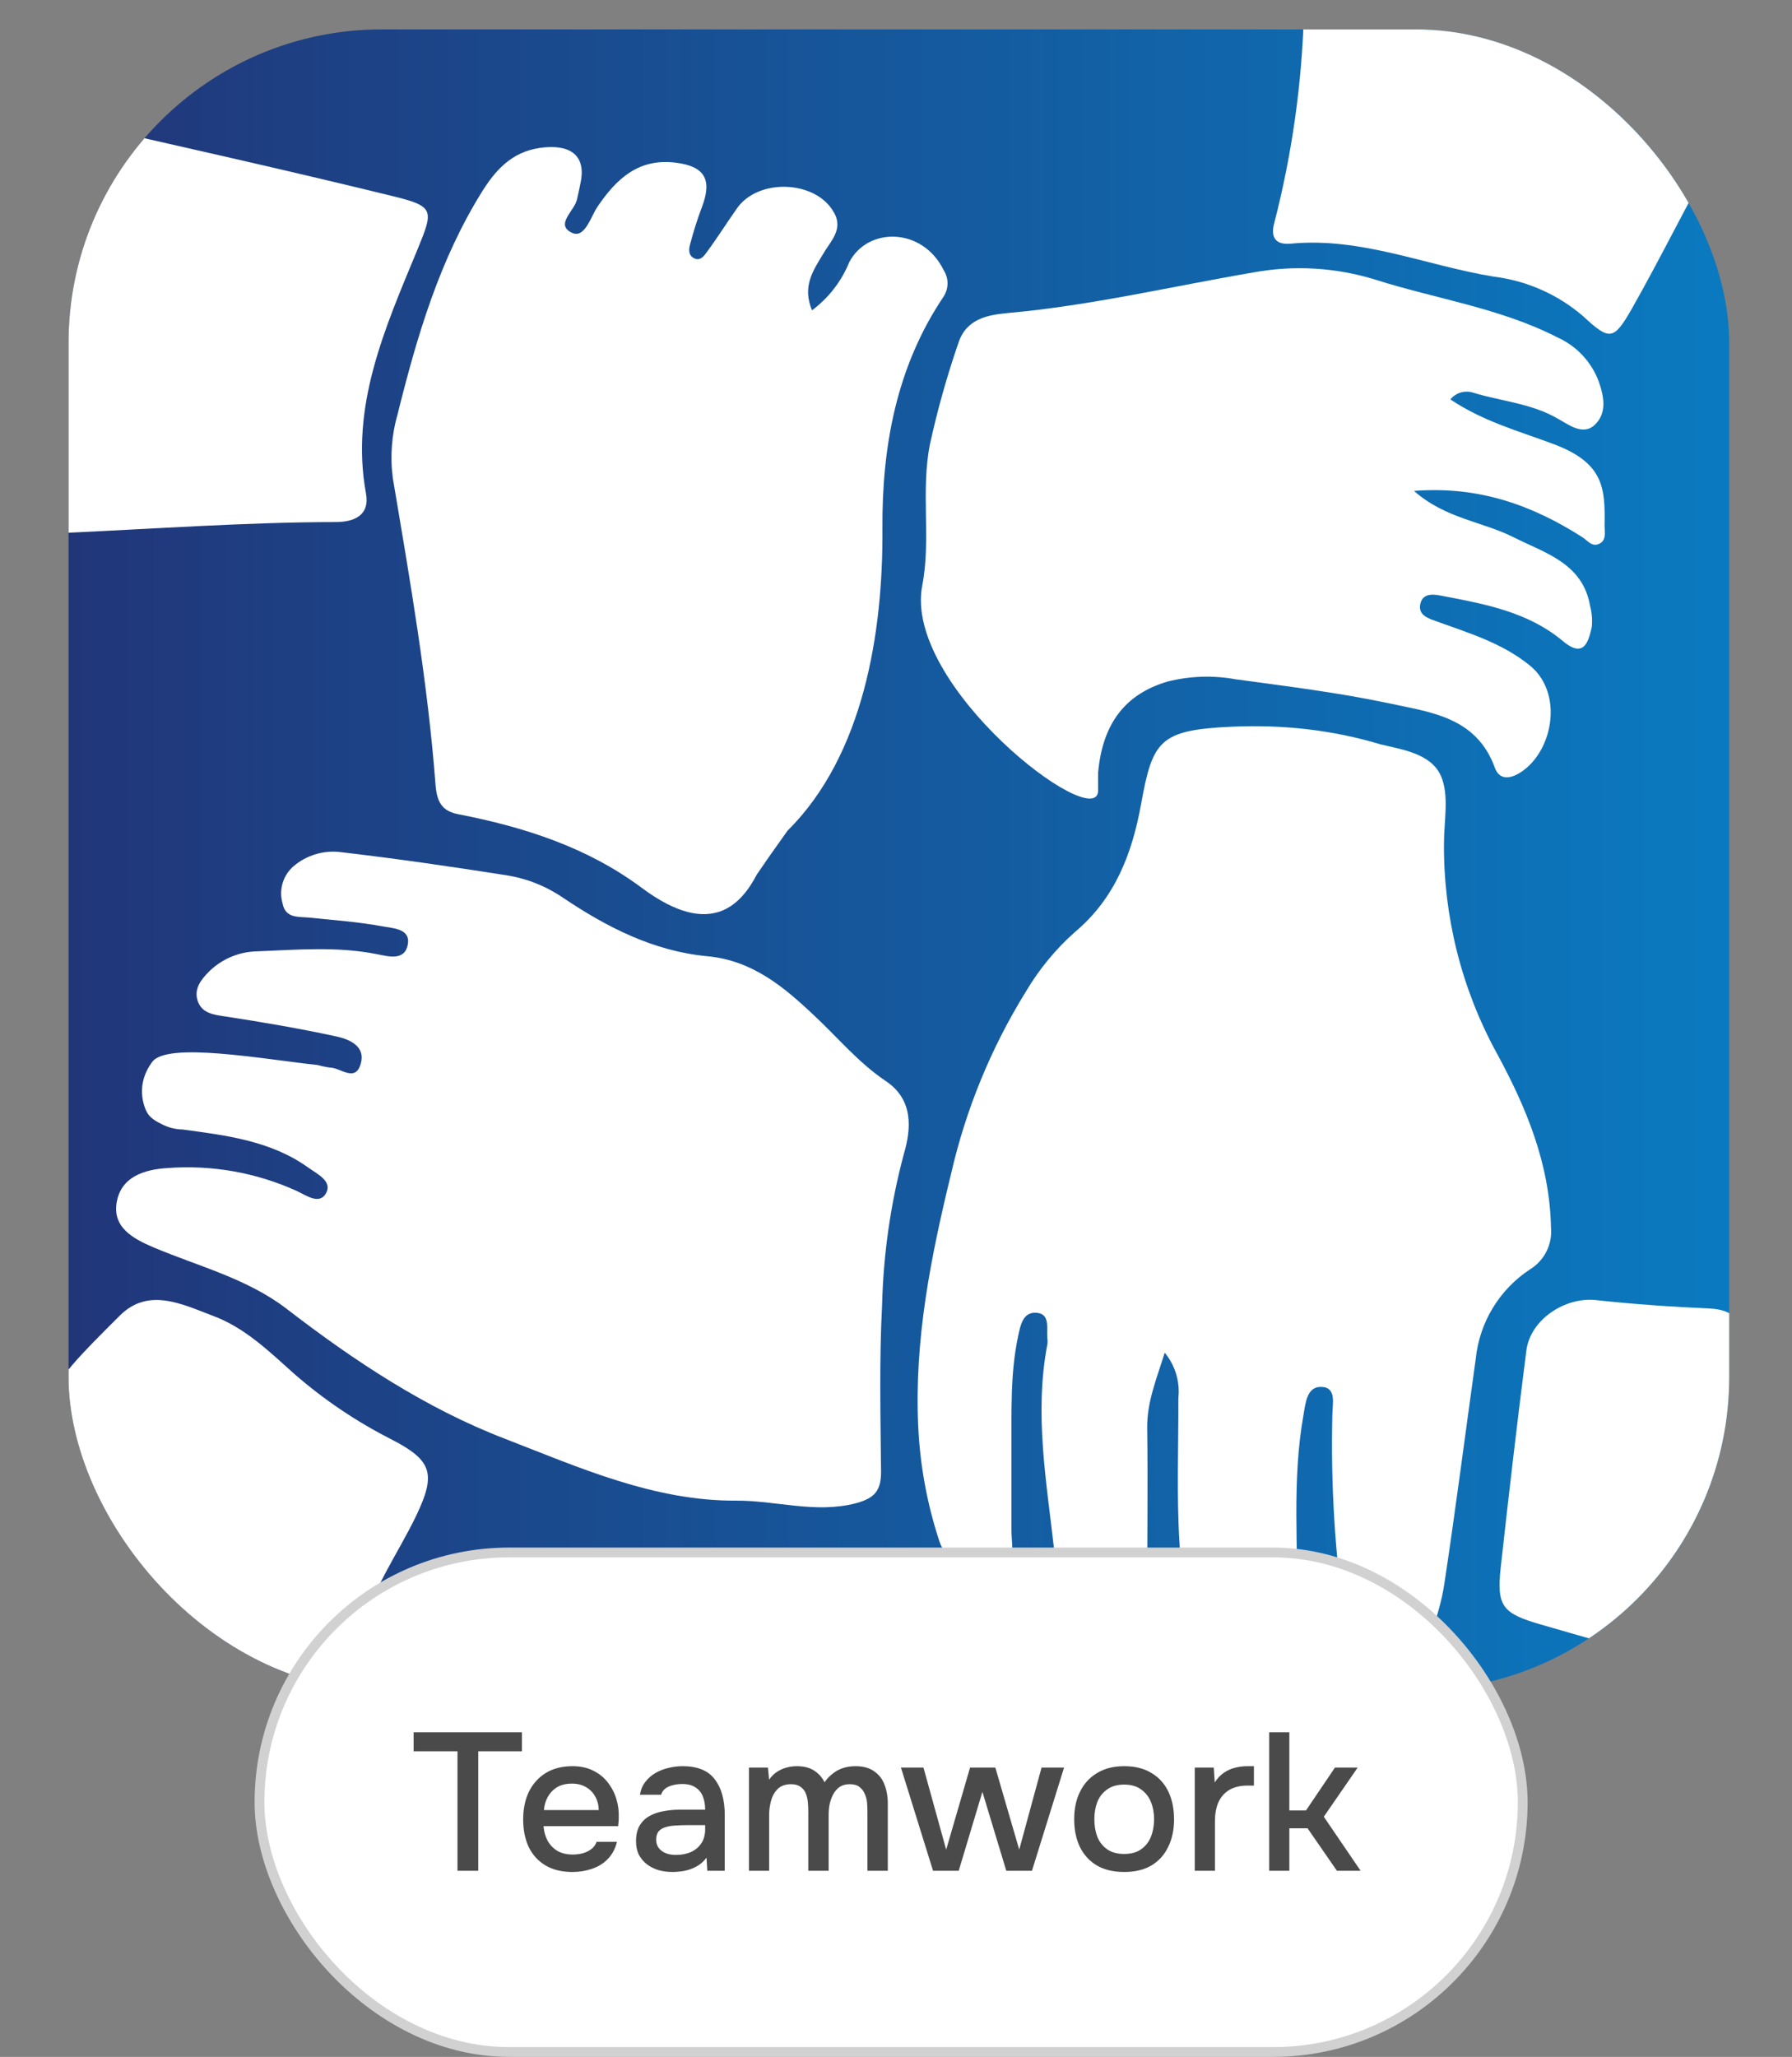 <svg width="183" height="210" viewBox="0 0 183 210" fill="none" xmlns="http://www.w3.org/2000/svg">
<rect x="0" y="0" width="183" height="210" fill="#808080" stroke="none"/>
<g clip-path="url(#clip0_3742_45776)">
<rect x="7" y="3" width="169.588" height="169.588" rx="32" fill="url(#paint0_linear_3742_45776)"/>
<g clip-path="url(#clip1_3742_45776)">
<path d="M15.54 108.418C17.081 106.336 26.832 108.129 32.467 108.739C32.871 108.855 33.282 108.941 33.699 108.996C34.77 108.996 36.323 110.582 36.859 108.536C37.32 106.8 35.659 106.104 34.384 105.825C30.624 105.011 26.821 104.358 23.018 103.779C21.786 103.597 20.618 103.447 20.19 102.194C19.761 100.94 20.575 99.955 21.411 99.13C22.721 97.872 24.459 97.157 26.275 97.126C30.356 96.966 34.459 96.602 38.541 97.426C39.709 97.662 41.391 98.123 41.658 96.355C41.894 94.812 40.105 94.769 39.12 94.587C36.645 94.127 34.127 93.945 31.62 93.688C30.485 93.57 29.157 93.795 28.857 92.241C28.662 91.577 28.659 90.872 28.849 90.206C29.038 89.541 29.412 88.943 29.928 88.481C30.604 87.893 31.399 87.458 32.259 87.205C33.118 86.952 34.022 86.886 34.909 87.013C40.523 87.667 46.115 88.481 51.697 89.359C53.776 89.68 55.756 90.463 57.492 91.652C61.97 94.662 66.748 97.116 72.244 97.63C76.776 98.048 79.99 100.705 83.032 103.576C85.496 105.857 87.638 108.482 90.467 110.378C93.295 112.275 93.059 115.242 92.309 117.792C90.957 122.827 90.21 128.006 90.081 133.218C89.781 138.886 89.92 144.585 89.974 150.263C89.974 152.17 89.342 152.952 87.403 153.477C83.257 154.548 79.25 153.187 75.179 153.209C66.791 153.262 59.11 149.813 51.611 146.91C43.533 143.814 36.195 138.961 29.285 133.636C25.214 130.508 20.243 129.287 15.615 127.326C13.569 126.448 11.544 125.323 11.898 122.87C12.294 120.138 14.748 119.388 17.158 119.249C21.67 118.917 26.194 119.724 30.313 121.595C31.278 122.045 32.692 123.095 33.345 121.723C33.902 120.566 32.349 119.827 31.449 119.184C27.635 116.463 23.093 115.917 18.647 115.317C17.93 115.304 17.226 115.13 16.586 114.807C15.946 114.484 15.283 114.153 14.951 113.453C14.5 112.5 14 110.5 15.54 108.418Z" fill="white"/>
<path d="M176.782 -0.533C177.713 2.069 178.066 4.844 177.816 7.597C177.567 10.35 176.72 13.015 175.335 15.408C172.346 20.7 169.668 26.174 166.669 31.477C164.772 34.798 164.376 34.788 161.655 32.27C159.079 30.058 155.908 28.657 152.538 28.242C145.628 27.117 139.008 24.182 131.798 24.878C130.212 25.028 129.73 24.171 130.137 22.735C131.942 15.729 132.955 8.542 133.158 1.309C133.255 -0.426 134.305 -1.787 135.108 -3.244L136.179 -3.361C137.026 -2.451 138.151 -2.837 139.147 -2.837C145.575 -2.837 151.938 -2.762 158.323 -2.837C161.344 -2.837 164.387 -2.376 167.376 -3.201L172.818 -3.008C173.049 -2.511 173.451 -2.114 173.95 -1.888C174.449 -1.662 175.013 -1.622 175.539 -1.776L176.782 -0.533Z" fill="white"/>
<path d="M118.942 138.104C118.096 140.825 117.11 143.16 117.153 145.838C117.228 151.42 117.153 157.001 117.153 162.583C117.153 165.486 116.211 166.15 113.457 165.315C111.871 164.888 110.458 163.976 109.417 162.706C108.376 161.436 107.758 159.872 107.651 158.233C106.869 151.259 105.605 144.306 106.955 137.257C106.986 137.048 106.986 136.835 106.955 136.625C106.858 135.629 107.276 134.161 105.883 134.033C104.491 133.904 104.223 135.211 103.966 136.443C103.151 140.289 103.312 144.167 103.291 148.056C103.291 150.788 103.291 153.53 103.291 156.262C103.291 157.944 103.987 160.258 101.384 160.547C100.231 160.77 99.036 160.562 98.027 159.961C97.017 159.361 96.264 158.41 95.909 157.291C94.666 153.499 93.945 149.556 93.767 145.571C93.371 136.786 95.031 128.43 97.12 119.859C98.625 113.27 101.209 106.975 104.769 101.229C106.112 98.958 107.8 96.909 109.772 95.155C113.854 91.738 115.611 87.153 116.521 82.128C117.71 75.583 118.385 74.522 125.874 74.19C131.002 73.972 136 74.5 141 76C143 76.5 146.143 76.879 147.16 79.246C148.007 81.218 147.46 83.799 147.46 86.113C147.404 93.57 149.248 100.917 152.817 107.464C155.848 113.024 158.259 118.799 158.387 125.312C158.466 126.155 158.307 127.004 157.929 127.761C157.55 128.519 156.967 129.155 156.245 129.597C154.702 130.61 153.405 131.954 152.447 133.531C151.489 135.108 150.894 136.879 150.706 138.714C149.635 146.385 148.649 154.077 147.492 161.736C147.213 163.501 146.728 165.227 146.046 166.879C145.178 169.021 143.796 170.885 141.097 170.339C138.601 169.835 137.69 167.875 137.326 165.507C136.314 158.531 135.891 151.482 136.062 144.435C136.062 143.364 136.522 141.682 134.99 141.596C133.458 141.51 133.33 143.224 133.116 144.435C131.905 151.216 132.591 158.073 132.473 164.897C132.473 167.039 132.044 168.903 129.966 169.46C127.888 170.018 125.681 170.36 123.774 168.453C120.731 165.379 120.699 161.383 120.453 157.58C120.142 152.652 120.356 147.681 120.335 142.732C120.424 141.906 120.346 141.072 120.107 140.277C119.868 139.482 119.472 138.743 118.942 138.104Z" fill="white"/>
<path d="M65.549 90.656C59.956 86.488 53.539 84.442 46.78 83.124C45.033 82.792 44.637 81.732 44.487 80.253C43.694 69.69 41.873 59.256 40.116 48.822C39.824 46.626 39.992 44.393 40.609 42.265C42.591 34.305 44.894 26.463 49.308 19.436C50.829 17.036 52.618 15.268 55.736 15.033C58.51 14.829 59.882 16.104 59.26 18.804C59.142 19.318 59.046 19.875 58.928 20.346C58.671 21.535 56.646 22.928 58.403 23.764C59.71 24.396 60.31 22.157 61.017 21.107C62.956 18.236 65.227 16.136 69.009 16.608C71.966 16.983 72.748 18.322 71.687 21.128C71.206 22.401 70.795 23.7 70.455 25.017C70.337 25.467 70.284 26.089 70.905 26.378C71.526 26.667 71.912 26.121 72.191 25.724C73.262 24.278 74.205 22.767 75.233 21.311C77.376 18.172 83.268 18.375 85.132 21.643C86.203 23.421 84.757 24.674 84.061 25.928C82.989 27.674 81.918 29.281 82.925 31.681C84.618 30.42 85.933 28.719 86.728 26.764C88.624 23.142 94.227 23.196 96.37 27.588C96.627 27.988 96.763 28.453 96.763 28.927C96.763 29.402 96.627 29.867 96.37 30.267C91.528 37.444 90.06 45.64 90.114 53.974C90.189 64.51 88.222 77.079 80.418 84.817L78.586 87.399L77.301 89.263C75.794 92.116 72.758 96.028 65.549 90.656Z" fill="white"/>
<path d="M94.184 59.76C95.095 55.056 94.002 50.118 94.977 45.308C95.74 41.826 96.706 38.392 97.87 35.023C98.684 32.516 100.901 32.152 102.926 31.959C111.4 31.199 119.66 29.238 128.005 27.813C132.153 27.052 136.425 27.305 140.454 28.553C146.646 30.524 153.17 31.434 159.041 34.445C160.002 34.875 160.87 35.491 161.592 36.257C162.315 37.024 162.879 37.926 163.251 38.912C163.808 40.487 164.119 42.126 162.897 43.337C161.676 44.547 160.176 43.337 159.126 42.769C156.416 41.172 153.331 40.98 150.438 40.09C150.027 39.957 149.584 39.951 149.169 40.073C148.755 40.195 148.386 40.441 148.113 40.776C151.424 43.004 155.034 43.99 158.505 45.286C163.861 47.236 163.915 49.893 163.861 53.664C163.861 54.36 164.097 55.26 163.176 55.571C162.49 55.796 162.104 55.153 161.537 54.81C156.48 51.596 151.059 49.604 144.396 50.118C147.61 52.957 151.392 53.246 154.573 54.853C157.755 56.46 161.633 57.488 162.383 61.87C162.566 62.569 162.624 63.294 162.554 64.013C162.179 65.737 161.655 67.227 159.491 65.362C156.052 62.523 151.766 61.688 147.481 60.874C146.646 60.713 145.339 60.392 145.049 61.634C144.76 62.877 146.003 63.177 146.817 63.477C150.031 64.645 153.309 65.62 156.137 67.869C159.501 70.505 158.741 75.968 155.88 78.411C154.948 79.204 153.309 80.082 152.666 78.411C150.759 73.119 145.96 72.712 141.675 71.769C136.576 70.698 131.348 70.055 126.162 69.348C123.876 68.935 121.528 69.012 119.274 69.573C114.925 70.837 112.589 73.858 112.139 78.893C112.139 79.514 112.139 80.146 112.139 80.778C111.903 85.069 92.185 69.999 94.184 59.76Z" fill="white"/>
<path d="M3.992 32.902C3.992 26.913 4.067 20.914 3.992 14.926C3.992 12.569 4.881 11.873 7.003 12.354C17.823 14.819 29.212 17.354 40 20C44.435 21.071 44.285 21.435 42.603 25.549C39.304 33.519 35.745 41.472 37.374 50.375C37.781 52.593 36.206 53.3 34.256 53.3C25.529 53.3 15.5 54 6.938 54.392C4.806 54.017 3.864 53.225 3.928 50.889C4.11 44.901 3.992 38.901 3.992 32.902Z" fill="white"/>
<path d="M3.981 155.298V154.666C3.981 142.603 3.981 142.539 12.241 134.311C15.155 131.408 18.605 133.154 21.669 134.311C24.968 135.511 27.475 137.964 30.089 140.3C33.101 142.92 36.426 145.159 39.988 146.963C44.144 149.106 44.541 150.477 42.516 154.719C40.577 158.769 37.759 162.54 36.924 166.943C35.649 173.574 31.342 173.928 26.007 173.596C21.186 173.306 16.366 173.596 11.48 173.499C9.512 173.5 7.622 172.726 6.219 171.345C4.816 169.964 4.012 168.086 3.981 166.118C3.981 165.915 3.981 165.7 3.981 165.486V155.384V155.298Z" fill="white"/>
<path d="M177.874 151.934C177.874 156.562 177.874 161.19 177.874 165.861C177.874 170.275 176.449 171.346 172.367 170.146C167.364 168.711 162.351 167.307 157.369 165.861C153.405 164.725 152.827 163.986 153.255 160.022C154.07 152.652 154.927 145.271 155.869 137.911C156.266 134.697 159.855 132.383 162.994 132.736C166.839 133.154 170.718 133.422 174.574 133.593C176.974 133.701 177.97 134.783 177.949 137.129C177.949 142.078 177.949 147.017 177.949 151.955L177.874 151.934Z" fill="white"/>
</g>
</g>
<rect x="26.5" y="158.5" width="129" height="51" rx="25.5" fill="white"/>
<rect x="26.5" y="158.5" width="129" height="51" rx="25.5" stroke="#D1D1D1"/>
<path d="M46.72 191V178.8H42.24V176.86H53.3V178.8H48.84V191H46.72ZM58.466 191.12C57.36 191.12 56.433 190.893 55.686 190.44C54.94 189.987 54.373 189.36 53.986 188.56C53.613 187.747 53.426 186.813 53.426 185.76C53.426 184.693 53.62 183.753 54.006 182.94C54.406 182.127 54.98 181.487 55.726 181.02C56.486 180.553 57.4 180.32 58.466 180.32C59.28 180.32 59.986 180.473 60.586 180.78C61.186 181.073 61.68 181.473 62.066 181.98C62.466 182.487 62.76 183.053 62.946 183.68C63.133 184.293 63.213 184.933 63.186 185.6C63.186 185.747 63.18 185.887 63.166 186.02C63.153 186.153 63.14 186.293 63.126 186.44H55.506C55.546 186.973 55.68 187.46 55.906 187.9C56.146 188.34 56.48 188.693 56.906 188.96C57.333 189.213 57.86 189.34 58.486 189.34C58.833 189.34 59.166 189.3 59.486 189.22C59.82 189.127 60.113 188.987 60.366 188.8C60.633 188.6 60.82 188.347 60.926 188.04H63.006C62.833 188.747 62.52 189.333 62.066 189.8C61.626 190.253 61.086 190.587 60.446 190.8C59.82 191.013 59.16 191.12 58.466 191.12ZM55.546 184.8H61.146C61.133 184.28 61.013 183.82 60.786 183.42C60.56 183.007 60.246 182.687 59.846 182.46C59.446 182.22 58.966 182.1 58.406 182.1C57.793 182.1 57.28 182.227 56.866 182.48C56.466 182.733 56.153 183.067 55.926 183.48C55.713 183.88 55.586 184.32 55.546 184.8ZM68.671 191.12C68.191 191.12 67.724 191.06 67.271 190.94C66.831 190.807 66.437 190.613 66.091 190.36C65.744 190.093 65.464 189.767 65.251 189.38C65.051 188.98 64.951 188.513 64.951 187.98C64.951 187.34 65.071 186.813 65.311 186.4C65.564 185.973 65.897 185.647 66.311 185.42C66.724 185.18 67.197 185.013 67.731 184.92C68.277 184.813 68.844 184.76 69.431 184.76H72.011C72.011 184.24 71.931 183.787 71.771 183.4C71.611 183 71.357 182.693 71.011 182.48C70.677 182.253 70.231 182.14 69.671 182.14C69.337 182.14 69.017 182.18 68.711 182.26C68.417 182.327 68.164 182.44 67.951 182.6C67.737 182.76 67.591 182.973 67.511 183.24H65.351C65.431 182.733 65.611 182.3 65.891 181.94C66.171 181.567 66.517 181.26 66.931 181.02C67.344 180.78 67.784 180.607 68.251 180.5C68.731 180.38 69.217 180.32 69.711 180.32C71.231 180.32 72.324 180.767 72.991 181.66C73.671 182.54 74.011 183.753 74.011 185.3V191H72.231L72.151 189.66C71.844 190.073 71.477 190.387 71.051 190.6C70.637 190.813 70.224 190.953 69.811 191.02C69.397 191.087 69.017 191.12 68.671 191.12ZM68.991 189.38C69.591 189.38 70.117 189.28 70.571 189.08C71.024 188.867 71.377 188.567 71.631 188.18C71.884 187.78 72.011 187.313 72.011 186.78V186.34H70.131C69.744 186.34 69.364 186.353 68.991 186.38C68.631 186.393 68.297 186.447 67.991 186.54C67.697 186.62 67.457 186.76 67.271 186.96C67.097 187.16 67.011 187.447 67.011 187.82C67.011 188.18 67.104 188.473 67.291 188.7C67.477 188.927 67.724 189.1 68.031 189.22C68.337 189.327 68.657 189.38 68.991 189.38ZM76.483 191V180.46H78.423L78.543 181.7C78.783 181.353 79.049 181.087 79.343 180.9C79.649 180.7 79.976 180.553 80.323 180.46C80.669 180.367 81.023 180.32 81.383 180.32C82.089 180.32 82.669 180.467 83.123 180.76C83.589 181.053 83.949 181.453 84.203 181.96C84.456 181.6 84.743 181.3 85.063 181.06C85.383 180.807 85.736 180.62 86.123 180.5C86.509 180.38 86.923 180.32 87.363 180.32C88.149 180.32 88.783 180.493 89.263 180.84C89.756 181.173 90.109 181.627 90.323 182.2C90.549 182.773 90.663 183.433 90.663 184.18V191H88.583V185C88.583 184.68 88.569 184.36 88.543 184.04C88.516 183.72 88.436 183.42 88.303 183.14C88.183 182.847 88.003 182.613 87.763 182.44C87.536 182.253 87.209 182.16 86.783 182.16C86.369 182.16 86.023 182.253 85.743 182.44C85.476 182.627 85.256 182.88 85.083 183.2C84.923 183.507 84.803 183.84 84.723 184.2C84.656 184.56 84.623 184.92 84.623 185.28V191H82.543V184.98C82.543 184.673 82.529 184.36 82.503 184.04C82.476 183.72 82.409 183.42 82.303 183.14C82.196 182.847 82.016 182.613 81.763 182.44C81.523 182.253 81.196 182.16 80.783 182.16C80.183 182.16 79.716 182.333 79.383 182.68C79.063 183.013 78.843 183.427 78.723 183.92C78.603 184.4 78.543 184.86 78.543 185.3V191H76.483ZM95.284 191L92.004 180.46H94.304L96.624 188.84L99.064 180.46H101.644L104.084 188.84L106.364 180.46H108.664L105.384 191H102.764L100.324 182.94L97.904 191H95.284ZM114.796 191.12C113.703 191.12 112.776 190.9 112.016 190.46C111.256 190.007 110.676 189.373 110.276 188.56C109.889 187.747 109.696 186.807 109.696 185.74C109.696 184.66 109.896 183.72 110.296 182.92C110.696 182.107 111.276 181.473 112.036 181.02C112.796 180.553 113.723 180.32 114.816 180.32C115.909 180.32 116.836 180.553 117.596 181.02C118.356 181.473 118.929 182.107 119.316 182.92C119.703 183.733 119.896 184.68 119.896 185.76C119.896 186.813 119.696 187.747 119.296 188.56C118.909 189.373 118.336 190.007 117.576 190.46C116.829 190.9 115.903 191.12 114.796 191.12ZM114.796 189.28C115.516 189.28 116.096 189.12 116.536 188.8C116.989 188.48 117.323 188.053 117.536 187.52C117.749 186.973 117.856 186.38 117.856 185.74C117.856 185.1 117.749 184.513 117.536 183.98C117.323 183.447 116.989 183.02 116.536 182.7C116.096 182.367 115.516 182.2 114.796 182.2C114.089 182.2 113.509 182.367 113.056 182.7C112.603 183.02 112.269 183.447 112.056 183.98C111.856 184.513 111.756 185.1 111.756 185.74C111.756 186.393 111.856 186.987 112.056 187.52C112.269 188.053 112.603 188.48 113.056 188.8C113.509 189.12 114.089 189.28 114.796 189.28ZM122.01 191V180.46H123.95L124.05 181.98C124.317 181.567 124.623 181.24 124.97 181C125.317 180.76 125.697 180.587 126.11 180.48C126.523 180.373 126.957 180.32 127.41 180.32C127.53 180.32 127.643 180.32 127.75 180.32C127.857 180.32 127.957 180.32 128.05 180.32V182.3H127.41C126.65 182.3 126.017 182.453 125.51 182.76C125.017 183.067 124.65 183.493 124.41 184.04C124.183 184.587 124.07 185.213 124.07 185.92V191H122.01ZM129.608 191V176.86H131.668V184.84H133.368L136.328 180.46H138.648L135.188 185.48L138.948 191H136.528L133.528 186.66H131.668V191H129.608Z" fill="#4A4A4A"/>
<defs>
<linearGradient id="paint0_linear_3742_45776" x1="7" y1="87.794" x2="176.588" y2="87.794" gradientUnits="userSpaceOnUse">
<stop stop-color="#213679"/>
<stop offset="1" stop-color="#0A7AC0"/>
</linearGradient>
<clipPath id="clip0_3742_45776">
<rect x="7" y="3" width="169.588" height="169.588" rx="32" fill="white"/>
</clipPath>
<clipPath id="clip1_3742_45776">
<rect width="174" height="177" fill="white" transform="translate(3.928 -3.404)"/>
</clipPath>
</defs>
</svg>
